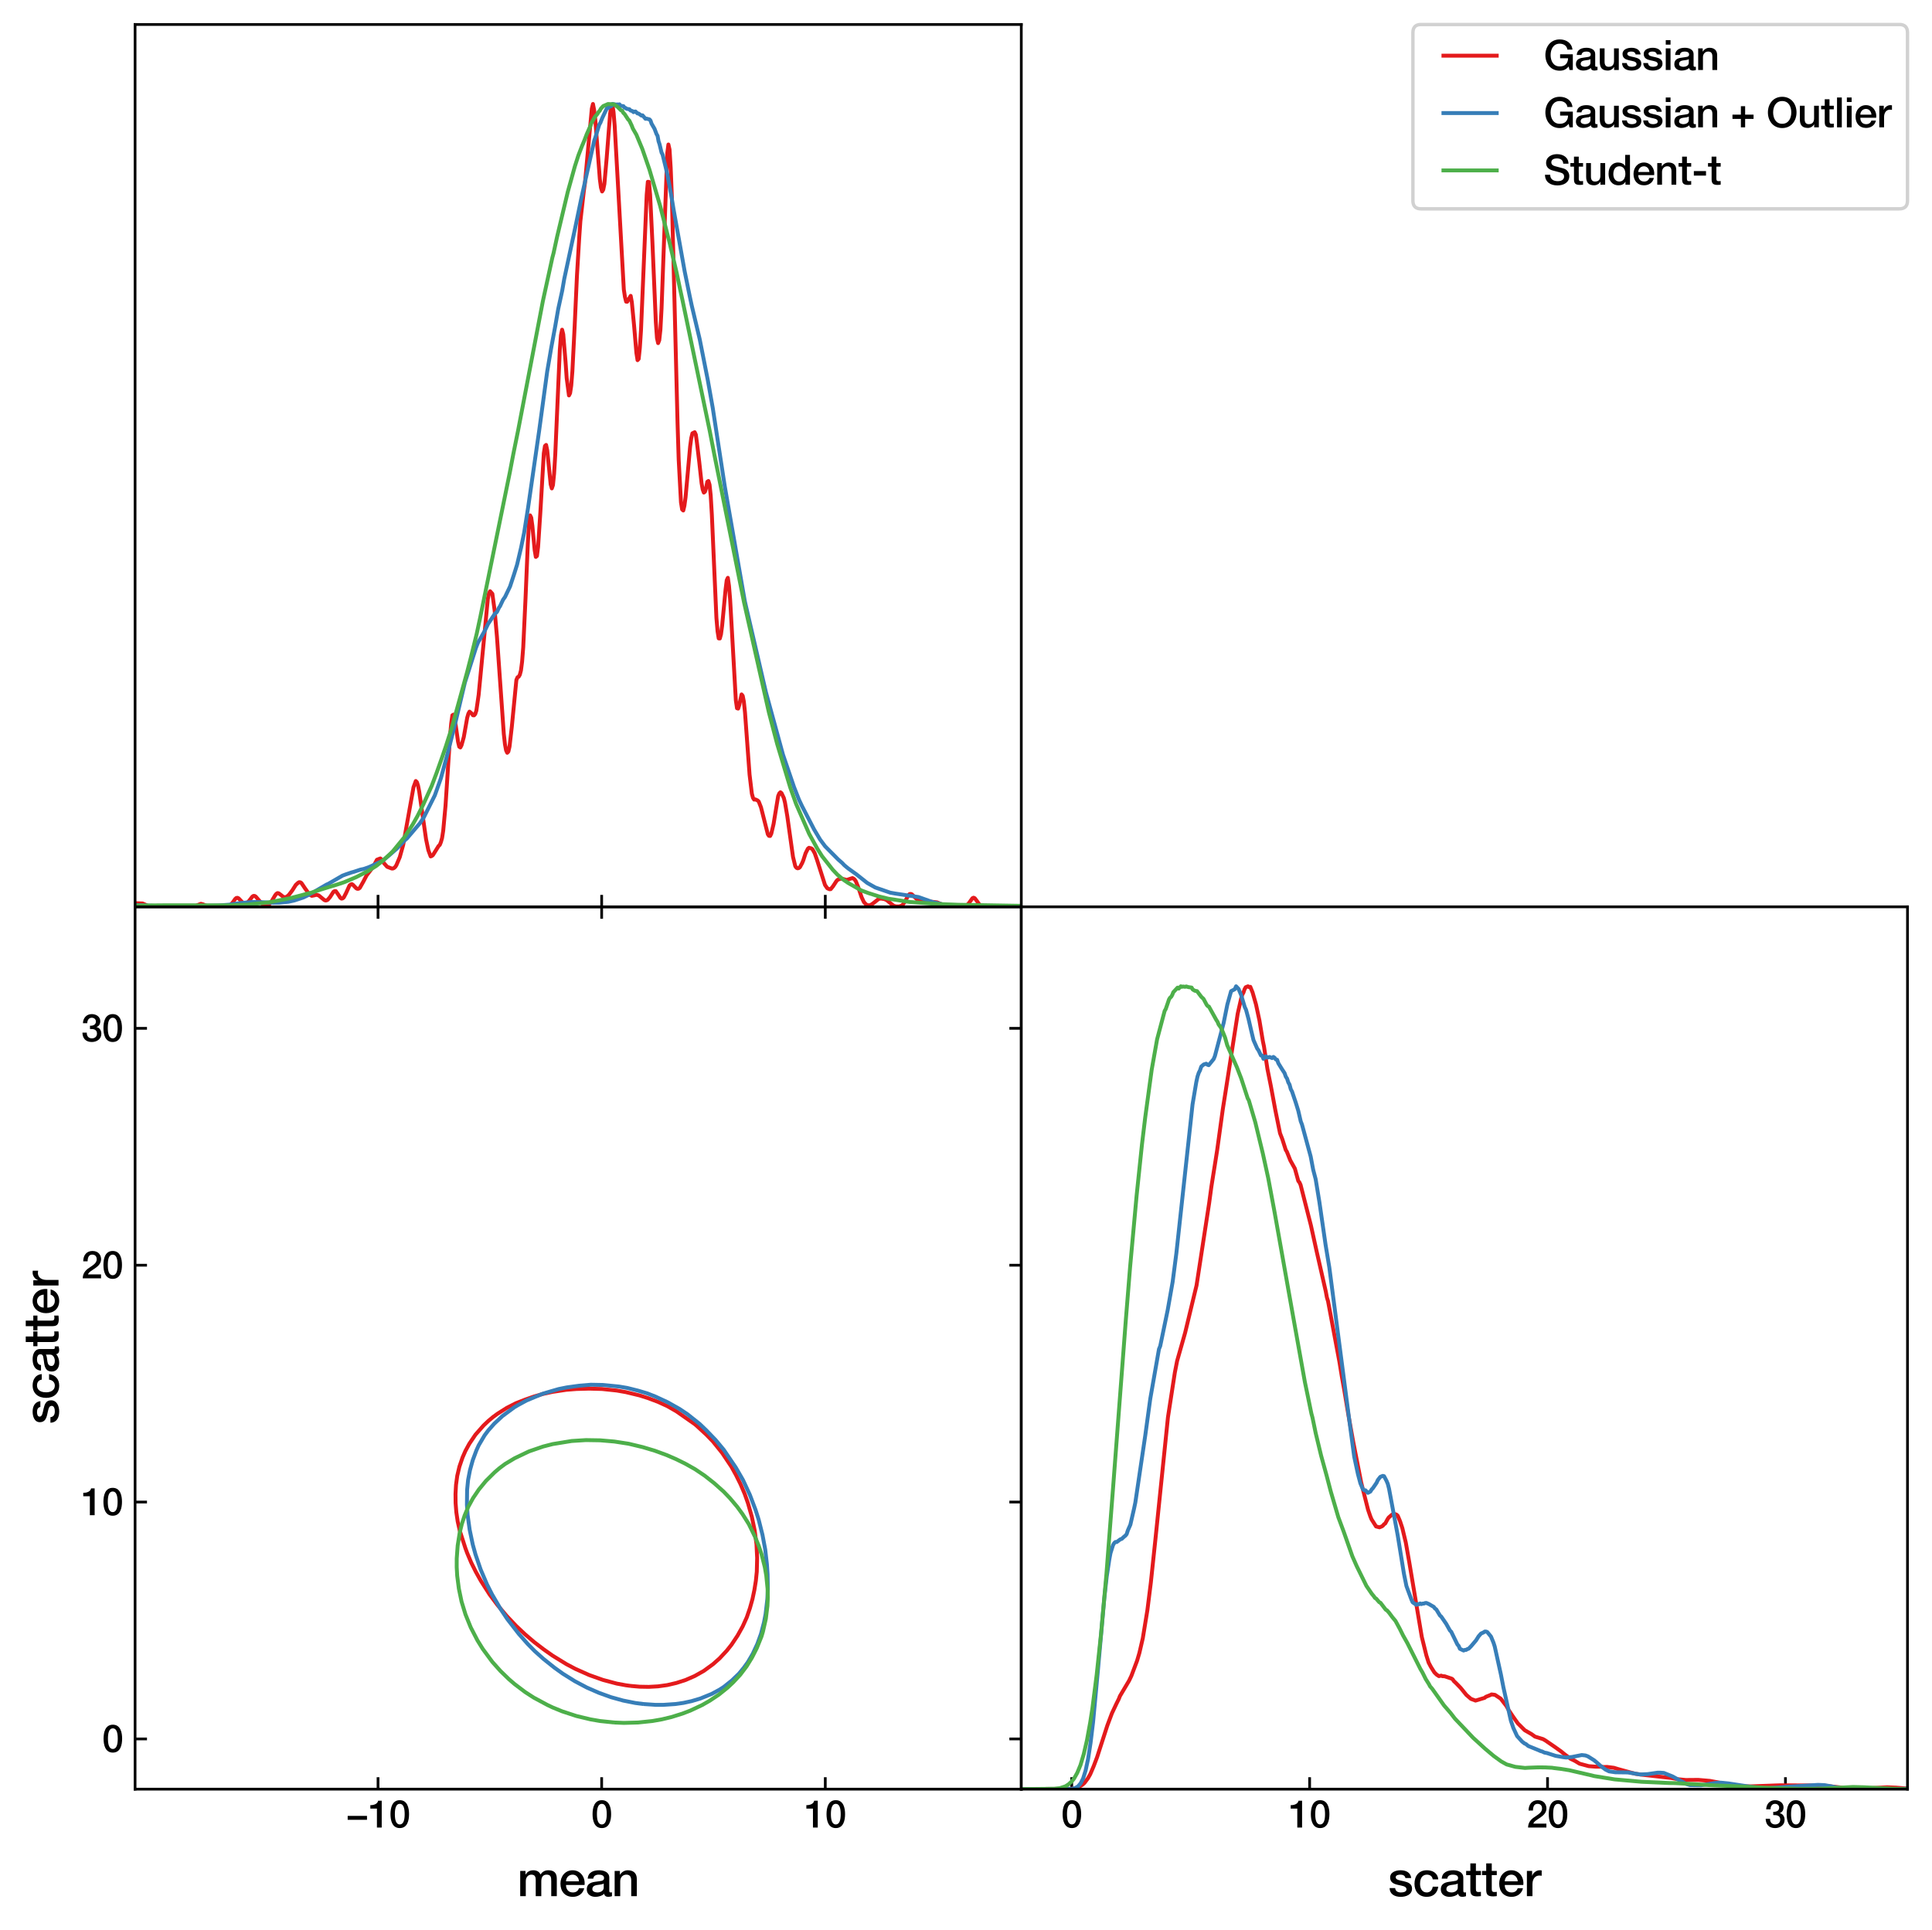 <?xml version="1.0" encoding="utf-8" standalone="no"?>
<!DOCTYPE svg PUBLIC "-//W3C//DTD SVG 1.1//EN"
  "http://www.w3.org/Graphics/SVG/1.1/DTD/svg11.dtd">
<svg height="567.178pt" version="1.1" viewBox="0 0 567.706 567.178" width="567.706pt" xmlns="http://www.w3.org/2000/svg" xmlns:xlink="http://www.w3.org/1999/xlink">
 <defs>
  <style type="text/css">*{stroke-linecap:butt;stroke-linejoin:round;}</style>
 </defs>
 <g id="figure_1">
  <g id="patch_1">
   <path d="M 0 567.178 
L 567.706 567.178 
L 567.706 0 
L 0 0 
z
" style="fill:#ffffff;"/>
  </g>
  <g id="axes_1">
   <g id="patch_2">
    <path d="M 39.69 525.85 
L 300.098 525.85 
L 300.098 266.525 
L 39.69 266.525 
z
" style="fill:#ffffff;"/>
   </g>
   <g id="matplotlib.axis_1">
    <g id="xtick_1">
     <g id="line2d_1">
      <defs>
       <path d="M 0 0 
L 0 -3.5 
" id="m3438da59ff" style="stroke:#000000;stroke-width:0.8;"/>
      </defs>
      <g>
       <use style="stroke:#000000;stroke-width:0.8;" x="111.082" xlink:href="#m3438da59ff" y="525.85"/>
      </g>
     </g>
     <g id="line2d_2">
      <defs>
       <path d="M 0 0 
L 0 3.5 
" id="mad0a188360" style="stroke:#000000;stroke-width:0.8;"/>
      </defs>
      <g>
       <use style="stroke:#000000;stroke-width:0.8;" x="111.082" xlink:href="#mad0a188360" y="266.525"/>
      </g>
     </g>
     <g id="text_1">
      <!-- $\mathdefault{−10}$ -->
      <g transform="translate(101.622 537.205)scale(0.11 -0.11)">
       <defs>
        <path d="M 3533 1293 
L 3533 1946 
L 307 1946 
L 307 1293 
L 3533 1293 
z
" id="HelveticaNeue-Medium-2212" transform="scale(0.016)"/>
        <path d="M 339 3162 
L 1440 3162 
L 1440 0 
L 2240 0 
L 2240 4480 
L 1645 4480 
C 1536 3942 954 3731 339 3738 
L 339 3162 
z
" id="HelveticaNeue-Medium-31" transform="scale(0.016)"/>
        <path d="M 1779 518 
C 1139 518 960 1306 960 2240 
C 960 3174 1139 3962 1779 3962 
C 2419 3962 2598 3174 2598 2240 
C 2598 1306 2419 518 1779 518 
z
M 1779 4570 
C 493 4570 230 3258 230 2240 
C 230 1222 493 -90 1779 -90 
C 3066 -90 3328 1222 3328 2240 
C 3328 3258 3066 4570 1779 4570 
z
" id="HelveticaNeue-Medium-30" transform="scale(0.016)"/>
       </defs>
       <use transform="translate(0 0.594)" xlink:href="#HelveticaNeue-Medium-2212"/>
       <use transform="translate(60 0.594)" xlink:href="#HelveticaNeue-Medium-31"/>
       <use transform="translate(115.6 0.594)" xlink:href="#HelveticaNeue-Medium-30"/>
      </g>
     </g>
    </g>
    <g id="xtick_2">
     <g id="line2d_3">
      <g>
       <use style="stroke:#000000;stroke-width:0.8;" x="176.795" xlink:href="#m3438da59ff" y="525.85"/>
      </g>
     </g>
     <g id="line2d_4">
      <g>
       <use style="stroke:#000000;stroke-width:0.8;" x="176.795" xlink:href="#mad0a188360" y="266.525"/>
      </g>
     </g>
     <g id="text_2">
      <!-- $\mathdefault{0}$ -->
      <g transform="translate(173.715 537.205)scale(0.11 -0.11)">
       <use transform="translate(0 0.594)" xlink:href="#HelveticaNeue-Medium-30"/>
      </g>
     </g>
    </g>
    <g id="xtick_3">
     <g id="line2d_5">
      <g>
       <use style="stroke:#000000;stroke-width:0.8;" x="242.507" xlink:href="#m3438da59ff" y="525.85"/>
      </g>
     </g>
     <g id="line2d_6">
      <g>
       <use style="stroke:#000000;stroke-width:0.8;" x="242.507" xlink:href="#mad0a188360" y="266.525"/>
      </g>
     </g>
     <g id="text_3">
      <!-- $\mathdefault{10}$ -->
      <g transform="translate(236.347 537.205)scale(0.11 -0.11)">
       <use transform="translate(0 0.594)" xlink:href="#HelveticaNeue-Medium-31"/>
       <use transform="translate(55.6 0.594)" xlink:href="#HelveticaNeue-Medium-30"/>
      </g>
     </g>
    </g>
    <g id="text_4">
     <!-- mean -->
     <g transform="translate(152.002 557.305)scale(0.14 -0.14)">
      <defs>
       <path d="M 384 0 
L 1114 0 
L 1114 1965 
C 1114 2515 1459 2822 1837 2822 
C 2278 2822 2419 2579 2419 2125 
L 2419 0 
L 3149 0 
L 3149 1939 
C 3149 2496 3360 2822 3853 2822 
C 4422 2822 4454 2458 4454 1933 
L 4454 0 
L 5184 0 
L 5184 2285 
C 5184 3091 4774 3398 4077 3398 
C 3597 3398 3283 3187 3040 2848 
C 2893 3226 2515 3398 2112 3398 
C 1587 3398 1312 3174 1094 2848 
L 1075 2848 
L 1075 3309 
L 384 3309 
L 384 0 
z
" id="HelveticaNeue-Medium-6d" transform="scale(0.016)"/>
       <path d="M 3386 1466 
C 3507 2458 2867 3398 1824 3398 
C 838 3398 224 2592 224 1651 
C 224 634 806 -90 1843 -90 
C 2566 -90 3181 314 3341 1037 
L 2650 1037 
C 2522 672 2266 486 1843 486 
C 1235 486 954 947 954 1466 
L 3386 1466 
z
M 954 1946 
C 973 2438 1318 2822 1824 2822 
C 2317 2822 2630 2406 2656 1946 
L 954 1946 
z
" id="HelveticaNeue-Medium-65" transform="scale(0.016)"/>
       <path d="M 2426 1114 
C 2426 653 1926 486 1606 486 
C 1350 486 934 582 934 909 
C 934 1293 1216 1408 1530 1459 
C 1850 1517 2202 1510 2426 1658 
L 2426 1114 
z
M 3155 2438 
C 3155 3136 2477 3398 1830 3398 
C 1101 3398 378 3149 326 2298 
L 1056 2298 
C 1088 2656 1376 2822 1786 2822 
C 2080 2822 2470 2752 2470 2374 
C 2470 1946 2003 2003 1478 1907 
C 864 1837 205 1702 205 877 
C 205 230 742 -90 1338 -90 
C 1728 -90 2195 32 2483 314 
C 2541 13 2752 -90 3046 -90 
C 3168 -90 3398 -45 3507 -6 
L 3507 499 
C 3430 486 3373 486 3328 486 
C 3194 486 3155 557 3155 736 
L 3155 2438 
z
" id="HelveticaNeue-Medium-61" transform="scale(0.016)"/>
       <path d="M 384 0 
L 1114 0 
L 1114 1952 
C 1114 2438 1427 2822 1914 2822 
C 2342 2822 2547 2598 2560 2080 
L 2560 0 
L 3290 0 
L 3290 2272 
C 3290 3014 2835 3398 2118 3398 
C 1683 3398 1306 3174 1088 2810 
L 1075 2822 
L 1075 3309 
L 384 3309 
L 384 0 
z
" id="HelveticaNeue-Medium-6e" transform="scale(0.016)"/>
      </defs>
      <use xlink:href="#HelveticaNeue-Medium-6d"/>
      <use x="87" xlink:href="#HelveticaNeue-Medium-65"/>
      <use x="142.6" xlink:href="#HelveticaNeue-Medium-61"/>
      <use x="198.2" xlink:href="#HelveticaNeue-Medium-6e"/>
     </g>
    </g>
   </g>
   <g id="matplotlib.axis_2">
    <g id="ytick_1">
     <g id="line2d_7">
      <defs>
       <path d="M 0 0 
L 3.5 0 
" id="m98748579f6" style="stroke:#000000;stroke-width:0.8;"/>
      </defs>
      <g>
       <use style="stroke:#000000;stroke-width:0.8;" x="39.69" xlink:href="#m98748579f6" y="511.092"/>
      </g>
     </g>
     <g id="line2d_8">
      <defs>
       <path d="M 0 0 
L -3.5 0 
" id="m5cb430cef9" style="stroke:#000000;stroke-width:0.8;"/>
      </defs>
      <g>
       <use style="stroke:#000000;stroke-width:0.8;" x="300.098" xlink:href="#m5cb430cef9" y="511.092"/>
      </g>
     </g>
     <g id="text_5">
      <!-- $\mathdefault{0}$ -->
      <g transform="translate(30.03 515.019)scale(0.11 -0.11)">
       <use transform="translate(0 0.594)" xlink:href="#HelveticaNeue-Medium-30"/>
      </g>
     </g>
    </g>
    <g id="ytick_2">
     <g id="line2d_9">
      <g>
       <use style="stroke:#000000;stroke-width:0.8;" x="39.69" xlink:href="#m98748579f6" y="441.474"/>
      </g>
     </g>
     <g id="line2d_10">
      <g>
       <use style="stroke:#000000;stroke-width:0.8;" x="300.098" xlink:href="#m5cb430cef9" y="441.474"/>
      </g>
     </g>
     <g id="text_6">
      <!-- $\mathdefault{10}$ -->
      <g transform="translate(23.87 445.402)scale(0.11 -0.11)">
       <use transform="translate(0 0.594)" xlink:href="#HelveticaNeue-Medium-31"/>
       <use transform="translate(55.6 0.594)" xlink:href="#HelveticaNeue-Medium-30"/>
      </g>
     </g>
    </g>
    <g id="ytick_3">
     <g id="line2d_11">
      <g>
       <use style="stroke:#000000;stroke-width:0.8;" x="39.69" xlink:href="#m98748579f6" y="371.856"/>
      </g>
     </g>
     <g id="line2d_12">
      <g>
       <use style="stroke:#000000;stroke-width:0.8;" x="300.098" xlink:href="#m5cb430cef9" y="371.856"/>
      </g>
     </g>
     <g id="text_7">
      <!-- $\mathdefault{20}$ -->
      <g transform="translate(23.87 375.784)scale(0.11 -0.11)">
       <defs>
        <path d="M 3309 653 
L 1126 653 
C 1254 1050 1798 1325 2317 1683 
C 2829 2042 3315 2483 3315 3194 
C 3315 3770 2970 4570 1875 4570 
C 877 4570 333 3834 333 2842 
L 1062 2842 
C 1082 3469 1254 3962 1830 3962 
C 2458 3962 2592 3488 2586 3168 
C 2573 2470 1818 2118 1235 1696 
C 634 1293 256 736 250 0 
L 3309 0 
L 3309 653 
z
" id="HelveticaNeue-Medium-32" transform="scale(0.016)"/>
       </defs>
       <use transform="translate(0 0.594)" xlink:href="#HelveticaNeue-Medium-32"/>
       <use transform="translate(55.6 0.594)" xlink:href="#HelveticaNeue-Medium-30"/>
      </g>
     </g>
    </g>
    <g id="ytick_4">
     <g id="line2d_13">
      <g>
       <use style="stroke:#000000;stroke-width:0.8;" x="39.69" xlink:href="#m98748579f6" y="302.238"/>
      </g>
     </g>
     <g id="line2d_14">
      <g>
       <use style="stroke:#000000;stroke-width:0.8;" x="300.098" xlink:href="#m5cb430cef9" y="302.238"/>
      </g>
     </g>
     <g id="text_8">
      <!-- $\mathdefault{30}$ -->
      <g transform="translate(23.87 306.166)scale(0.11 -0.11)">
       <defs>
        <path d="M 1459 2080 
C 2035 2106 2630 2016 2630 1318 
C 2630 806 2259 518 1773 518 
C 1203 518 909 928 928 1472 
L 198 1472 
C 218 538 736 -90 1773 -90 
C 2630 -90 3360 435 3360 1280 
C 3360 1856 3053 2298 2547 2400 
L 2547 2413 
C 2976 2566 3181 2925 3181 3373 
C 3181 4166 2464 4570 1766 4570 
C 864 4570 320 3917 282 3046 
L 1011 3046 
C 998 3507 1248 3962 1754 3962 
C 2157 3962 2451 3706 2451 3328 
C 2451 2778 1946 2605 1459 2624 
L 1459 2080 
z
" id="HelveticaNeue-Medium-33" transform="scale(0.016)"/>
       </defs>
       <use transform="translate(0 0.594)" xlink:href="#HelveticaNeue-Medium-33"/>
       <use transform="translate(55.6 0.594)" xlink:href="#HelveticaNeue-Medium-30"/>
      </g>
     </g>
    </g>
    <g id="text_9">
     <!-- scatter -->
     <g transform="translate(17.197 418.621)rotate(-90)scale(0.14 -0.14)">
      <defs>
       <path d="M 205 1062 
C 218 282 838 -90 1670 -90 
C 2355 -90 3149 198 3149 986 
C 3149 1638 2611 1830 2080 1952 
C 1542 2074 1005 2125 1005 2483 
C 1005 2771 1395 2822 1606 2822 
C 1926 2822 2214 2726 2278 2381 
L 3040 2381 
C 2950 3117 2336 3398 1658 3398 
C 1056 3398 275 3174 275 2451 
C 275 1779 800 1587 1338 1472 
C 1869 1350 2400 1306 2419 922 
C 2438 544 1958 486 1683 486 
C 1293 486 973 640 934 1062 
L 205 1062 
z
" id="HelveticaNeue-Medium-73" transform="scale(0.016)"/>
       <path d="M 3347 2202 
C 3277 3014 2624 3398 1856 3398 
C 768 3398 224 2618 224 1619 
C 224 646 794 -90 1830 -90 
C 2682 -90 3213 384 3347 1242 
L 2618 1242 
C 2547 768 2253 486 1830 486 
C 1197 486 954 1069 954 1619 
C 954 2624 1485 2822 1862 2822 
C 2266 2822 2560 2605 2618 2202 
L 3347 2202 
z
" id="HelveticaNeue-Medium-63" transform="scale(0.016)"/>
       <path d="M 51 2765 
L 602 2765 
L 602 813 
C 614 262 755 -32 1517 -32 
C 1677 -32 1830 -6 1990 6 
L 1990 570 
C 1888 544 1786 544 1683 544 
C 1357 544 1331 698 1331 998 
L 1331 2765 
L 1990 2765 
L 1990 3309 
L 1331 3309 
L 1331 4301 
L 602 4301 
L 602 3309 
L 51 3309 
L 51 2765 
z
" id="HelveticaNeue-Medium-74" transform="scale(0.016)"/>
       <path d="M 384 0 
L 1114 0 
L 1114 1574 
C 1114 2304 1510 2707 2010 2707 
C 2112 2707 2221 2688 2323 2675 
L 2323 3379 
C 2259 3386 2214 3398 2048 3398 
C 1600 3398 1165 3021 1082 2669 
L 1069 2669 
L 1069 3309 
L 384 3309 
L 384 0 
z
" id="HelveticaNeue-Medium-72" transform="scale(0.016)"/>
      </defs>
      <use xlink:href="#HelveticaNeue-Medium-73"/>
      <use x="51.9" xlink:href="#HelveticaNeue-Medium-63"/>
      <use x="107.5" xlink:href="#HelveticaNeue-Medium-61"/>
      <use x="163.1" xlink:href="#HelveticaNeue-Medium-74"/>
      <use x="196.4" xlink:href="#HelveticaNeue-Medium-74"/>
      <use x="229.7" xlink:href="#HelveticaNeue-Medium-65"/>
      <use x="285.3" xlink:href="#HelveticaNeue-Medium-72"/>
     </g>
    </g>
   </g>
   <g id="LineCollection_1">
    <path clip-path="url(#pae836a5259)" d="M 185.268 495.505 
L 187.963 495.744 
L 190.658 495.792 
L 193.353 495.64 
L 196.048 495.271 
L 198.743 494.643 
L 201.438 493.778 
L 204.133 492.604 
L 206.828 491.084 
L 209.523 489.117 
L 211.427 487.433 
L 213.565 485.144 
L 214.946 483.407 
L 216.73 480.722 
L 218.226 478.038 
L 219.437 475.353 
L 220.357 472.669 
L 221.109 469.984 
L 221.675 467.3 
L 222.106 464.615 
L 222.379 461.931 
L 222.481 457.904 
L 222.286 453.877 
L 221.76 449.851 
L 220.927 445.824 
L 219.784 441.797 
L 218.837 439.113 
L 217.608 436.223 
L 216.26 433.507 
L 214.904 431.06 
L 212.205 427.033 
L 209.523 423.704 
L 207.557 421.664 
L 204.638 418.979 
L 204.133 418.559 
L 198.743 414.794 
L 196.048 413.255 
L 193.353 412.026 
L 190.433 410.926 
L 187.963 410.143 
L 183.92 409.17 
L 181.225 408.697 
L 176.889 408.242 
L 173.14 408.139 
L 169.431 408.242 
L 166.403 408.477 
L 162.36 409.087 
L 159.665 409.668 
L 156.97 410.434 
L 154.275 411.378 
L 151.58 412.435 
L 148.885 413.816 
L 146.19 415.522 
L 144.843 416.508 
L 143.493 417.637 
L 142.08 418.979 
L 139.713 421.664 
L 137.899 424.348 
L 136.758 426.448 
L 135.916 428.375 
L 134.996 431.06 
L 134.361 433.744 
L 133.997 436.428 
L 133.848 439.113 
L 133.878 441.797 
L 134.091 444.482 
L 134.489 447.166 
L 135.089 449.851 
L 136.758 455.045 
L 137.322 456.562 
L 138.46 459.246 
L 139.791 461.931 
L 141.29 464.615 
L 143.87 468.642 
L 146.19 471.747 
L 148.885 474.942 
L 151.58 477.8 
L 154.275 480.334 
L 156.97 482.637 
L 159.726 484.749 
L 162.36 486.605 
L 166.403 489.094 
L 169.098 490.519 
L 173.14 492.319 
L 177.183 493.753 
L 181.225 494.828 
L 183.92 495.325 
L 185.268 495.505 
L 185.268 495.505 
" style="fill:none;stroke:#e41a1c;stroke-width:1.143;"/>
   </g>
   <g id="LineCollection_2">
    <path clip-path="url(#pae836a5259)" d="M 189.015 500.832 
L 192.564 501.077 
L 194.929 501.077 
L 198.478 500.835 
L 200.843 500.499 
L 203.209 499.984 
L 205.75 499.231 
L 209.123 497.865 
L 211.489 496.581 
L 212.672 495.813 
L 215.037 493.933 
L 217.113 491.933 
L 218.586 490.143 
L 219.769 488.5 
L 221.18 486.094 
L 222.54 483.174 
L 223.598 480.255 
L 224.5 476.822 
L 224.962 474.416 
L 225.476 470.036 
L 225.627 467.117 
L 225.548 462.737 
L 225.359 459.818 
L 224.861 455.439 
L 224.038 451.059 
L 222.937 446.68 
L 222.012 443.761 
L 220.358 439.381 
L 218.327 435.002 
L 216.22 431.339 
L 212.672 426.105 
L 210.306 423.261 
L 207.555 420.405 
L 205.575 418.504 
L 202.026 415.679 
L 199.661 414.096 
L 196.112 412.103 
L 192.564 410.463 
L 190.198 409.533 
L 187.491 408.727 
L 184.284 407.927 
L 181.918 407.527 
L 177.187 407.058 
L 173.638 406.988 
L 170.09 407.29 
L 166.541 407.778 
L 164.176 408.254 
L 161.81 408.937 
L 159.444 409.646 
L 154.713 411.619 
L 152.347 412.905 
L 151.165 413.588 
L 147.616 416.209 
L 145.25 418.42 
L 143.487 420.405 
L 142.396 421.864 
L 140.669 424.784 
L 140.004 426.244 
L 138.918 429.163 
L 138.104 432.083 
L 137.542 435.002 
L 137.255 437.922 
L 137.204 442.301 
L 137.403 445.22 
L 138.006 449.6 
L 138.921 453.979 
L 139.733 456.898 
L 141.23 461.278 
L 143.095 465.657 
L 144.571 468.577 
L 147.127 472.956 
L 149.078 475.875 
L 152.476 480.255 
L 155.058 483.174 
L 157.079 485.234 
L 159.665 487.553 
L 162.993 490.21 
L 165.401 491.933 
L 168.907 494.122 
L 172.456 496.004 
L 176.004 497.548 
L 179.552 498.83 
L 183.101 499.815 
L 186.649 500.525 
L 189.015 500.832 
L 189.015 500.832 
" style="fill:none;stroke:#377eb8;stroke-width:1.143;"/>
   </g>
   <g id="LineCollection_3">
    <path clip-path="url(#pae836a5259)" d="M 180.531 506.267 
L 183.321 506.383 
L 187.505 506.268 
L 191.689 505.831 
L 194.479 505.34 
L 197.269 504.673 
L 200.509 503.659 
L 202.848 502.767 
L 206.345 501.126 
L 208.553 499.859 
L 211.217 498.083 
L 213.733 496.06 
L 215.401 494.502 
L 217.489 492.26 
L 219.405 489.727 
L 220.98 487.156 
L 222.375 484.412 
L 223.77 480.946 
L 224.176 479.595 
L 225.038 475.796 
L 225.506 471.996 
L 225.617 469.463 
L 225.546 466.931 
L 225.165 463.095 
L 224.735 460.598 
L 223.77 456.799 
L 222.923 454.266 
L 221.881 451.733 
L 220.025 447.933 
L 218.191 445.019 
L 216.625 442.867 
L 214.487 440.334 
L 212.612 438.378 
L 209.822 435.893 
L 207.032 433.696 
L 204.243 431.818 
L 201.373 430.202 
L 198.663 428.866 
L 195.874 427.659 
L 192.451 426.403 
L 188.9 425.337 
L 184.715 424.334 
L 180.531 423.687 
L 176.347 423.33 
L 172.162 423.262 
L 167.978 423.526 
L 162.398 424.435 
L 159.609 425.151 
L 155.424 426.588 
L 151.24 428.589 
L 148.45 430.26 
L 146.822 431.469 
L 145.336 432.735 
L 142.78 435.268 
L 140.701 437.801 
L 138.99 440.334 
L 137.601 442.867 
L 136.535 445.4 
L 135.705 447.933 
L 135.083 450.466 
L 134.488 454.266 
L 134.206 458.065 
L 134.201 460.598 
L 134.342 463.131 
L 134.834 466.931 
L 135.626 470.73 
L 136.789 474.529 
L 138.33 478.329 
L 140.296 482.128 
L 141.867 484.661 
L 144.678 488.461 
L 147.056 491.123 
L 149.531 493.527 
L 151.24 494.996 
L 154.324 497.326 
L 156.819 498.943 
L 160.878 501.126 
L 162.398 501.845 
L 165.188 502.985 
L 169.373 504.356 
L 173.557 505.356 
L 176.347 505.835 
L 180.531 506.267 
L 180.531 506.267 
" style="fill:none;stroke:#4daf4a;stroke-width:1.143;"/>
   </g>
   <g id="patch_3">
    <path d="M 39.69 525.85 
L 39.69 266.525 
" style="fill:none;stroke:#000000;stroke-linecap:square;stroke-linejoin:miter;stroke-width:0.8;"/>
   </g>
   <g id="patch_4">
    <path d="M 300.098 525.85 
L 300.098 266.525 
" style="fill:none;stroke:#000000;stroke-linecap:square;stroke-linejoin:miter;stroke-width:0.8;"/>
   </g>
   <g id="patch_5">
    <path d="M 39.69 525.85 
L 300.098 525.85 
" style="fill:none;stroke:#000000;stroke-linecap:square;stroke-linejoin:miter;stroke-width:0.8;"/>
   </g>
   <g id="patch_6">
    <path d="M 39.69 266.525 
L 300.098 266.525 
" style="fill:none;stroke:#000000;stroke-linecap:square;stroke-linejoin:miter;stroke-width:0.8;"/>
   </g>
  </g>
  <g id="axes_2">
   <g id="patch_7">
    <path d="M 39.69 266.525 
L 300.098 266.525 
L 300.098 7.2 
L 39.69 7.2 
z
" style="fill:#ffffff;"/>
   </g>
   <g id="matplotlib.axis_3">
    <g id="xtick_4">
     <g id="line2d_15">
      <g>
       <use style="stroke:#000000;stroke-width:0.8;" x="111.082" xlink:href="#m3438da59ff" y="266.525"/>
      </g>
     </g>
    </g>
    <g id="xtick_5">
     <g id="line2d_16">
      <g>
       <use style="stroke:#000000;stroke-width:0.8;" x="176.795" xlink:href="#m3438da59ff" y="266.525"/>
      </g>
     </g>
    </g>
    <g id="xtick_6">
     <g id="line2d_17">
      <g>
       <use style="stroke:#000000;stroke-width:0.8;" x="242.507" xlink:href="#m3438da59ff" y="266.525"/>
      </g>
     </g>
    </g>
   </g>
   <g id="matplotlib.axis_4">
    <g id="ytick_5"/>
    <g id="ytick_6"/>
    <g id="ytick_7"/>
    <g id="ytick_8"/>
    <g id="ytick_9"/>
   </g>
   <g id="line2d_18">
    <path clip-path="url(#p8a55bd5adc)" d="M 39.548 265.454 
L 41.899 265.538 
L 42.571 265.827 
L 43.579 266.324 
L 44.586 266.502 
L 47.609 266.525 
L 56.678 266.466 
L 57.35 266.302 
L 59.03 265.632 
L 59.701 265.81 
L 61.045 266.404 
L 62.053 266.515 
L 66.419 266.502 
L 67.091 266.391 
L 67.763 266.005 
L 68.434 265.184 
L 69.106 264.219 
L 69.442 263.927 
L 69.778 263.88 
L 70.114 264.034 
L 71.457 265.442 
L 71.793 265.596 
L 72.129 265.615 
L 72.465 265.503 
L 73.137 264.841 
L 74.144 263.539 
L 74.48 263.315 
L 74.816 263.318 
L 75.152 263.525 
L 75.824 264.303 
L 76.832 265.471 
L 77.503 265.931 
L 78.175 266.069 
L 78.511 266.058 
L 79.183 265.694 
L 79.855 264.82 
L 80.862 263.124 
L 81.198 262.706 
L 81.534 262.495 
L 81.87 262.545 
L 82.542 263.028 
L 83.213 263.578 
L 83.549 263.702 
L 84.221 263.604 
L 84.893 263.008 
L 85.901 261.685 
L 86.908 260.098 
L 87.58 259.476 
L 87.916 259.284 
L 88.252 259.323 
L 88.588 259.55 
L 89.595 261.051 
L 90.939 262.928 
L 91.611 263.298 
L 92.282 263.169 
L 92.954 262.988 
L 93.626 263.159 
L 95.305 264.539 
L 95.641 264.666 
L 95.977 264.625 
L 96.313 264.442 
L 96.985 263.657 
L 97.993 262.09 
L 98.328 261.921 
L 98.664 261.905 
L 99.336 262.845 
L 100.008 263.874 
L 100.344 264.116 
L 100.68 264.053 
L 101.015 263.769 
L 101.687 262.49 
L 102.695 260.26 
L 103.031 259.974 
L 103.367 259.847 
L 103.703 260.052 
L 104.71 261.101 
L 105.046 261.248 
L 105.382 261.205 
L 105.718 260.974 
L 106.726 259.196 
L 107.733 257.273 
L 108.741 255.978 
L 109.749 254.575 
L 110.756 252.694 
L 111.428 252.428 
L 111.764 252.306 
L 112.1 252.597 
L 112.772 253.643 
L 113.779 254.764 
L 115.123 255.271 
L 115.459 255.264 
L 115.795 255.113 
L 116.13 254.811 
L 116.466 254.3 
L 117.474 251.912 
L 118.482 248.294 
L 121.505 231.377 
L 122.176 229.551 
L 122.512 229.889 
L 122.848 230.939 
L 123.184 232.633 
L 125.199 246.686 
L 125.871 249.898 
L 126.543 251.709 
L 126.879 251.587 
L 127.215 251.313 
L 128.894 248.619 
L 129.23 248.331 
L 129.566 247.499 
L 129.902 246.296 
L 130.238 244.131 
L 130.909 236.87 
L 132.253 216.288 
L 132.589 212.58 
L 132.925 210.224 
L 133.261 210.038 
L 133.932 213.328 
L 134.604 218.059 
L 134.94 219.461 
L 135.276 219.686 
L 135.612 219.042 
L 136.284 216.631 
L 137.291 210.922 
L 137.627 209.766 
L 137.963 209.158 
L 138.635 209.731 
L 138.971 210.228 
L 139.307 210.248 
L 139.643 209.868 
L 139.978 208.849 
L 140.65 204.213 
L 143.337 176.113 
L 143.673 174.368 
L 144.009 173.768 
L 144.681 174.522 
L 145.353 179.479 
L 146.024 187.105 
L 148.04 215.705 
L 148.376 218.723 
L 148.712 220.54 
L 149.047 221.249 
L 149.383 220.903 
L 149.719 219.458 
L 150.391 213.635 
L 151.735 199.847 
L 152.07 199.067 
L 152.406 198.899 
L 152.742 198.329 
L 153.078 197.065 
L 153.414 194.477 
L 153.75 190.227 
L 154.422 175.881 
L 155.093 159.841 
L 155.429 154.165 
L 155.765 151.472 
L 156.101 152.153 
L 156.437 154.582 
L 157.109 161.689 
L 157.445 163.687 
L 157.78 163.405 
L 158.116 160.748 
L 158.788 150.439 
L 159.796 133.23 
L 160.132 131.089 
L 160.468 130.769 
L 160.803 132.359 
L 161.811 142.364 
L 162.147 143.552 
L 162.483 142.58 
L 162.819 139.222 
L 163.155 133.719 
L 164.498 102.832 
L 164.834 98.522 
L 165.17 96.903 
L 165.506 98.256 
L 166.178 106.26 
L 166.514 111.12 
L 167.185 116.221 
L 167.521 115.558 
L 167.857 113.324 
L 168.193 109.092 
L 168.865 95.754 
L 169.537 80.983 
L 170.208 69.769 
L 170.544 64.986 
L 171.552 56.194 
L 171.888 53.793 
L 172.56 46.48 
L 173.903 31.935 
L 174.239 30.56 
L 174.575 32.293 
L 174.911 35.041 
L 176.254 52.611 
L 176.59 55.136 
L 176.926 56.276 
L 177.262 55.739 
L 177.598 54.061 
L 178.27 46.398 
L 179.277 33.484 
L 179.613 31.153 
L 179.949 30.793 
L 180.285 32.95 
L 180.621 36.992 
L 183.308 85.102 
L 183.644 87.299 
L 183.98 88.66 
L 184.316 88.676 
L 185.323 86.957 
L 185.659 88.803 
L 186.331 95.788 
L 187.003 103.741 
L 187.339 105.859 
L 187.674 105.479 
L 188.01 102.283 
L 188.346 97.206 
L 190.026 57.286 
L 190.362 53.432 
L 190.697 53.468 
L 191.033 57.221 
L 191.705 71.133 
L 192.713 94.653 
L 193.049 99.369 
L 193.385 100.846 
L 193.72 99.997 
L 194.056 96.952 
L 194.392 90.709 
L 196.072 45.003 
L 196.408 42.471 
L 196.743 43.962 
L 197.079 49.339 
L 197.415 57.689 
L 198.087 84.18 
L 199.095 124.408 
L 199.431 135.116 
L 200.102 147.659 
L 200.438 149.738 
L 200.774 150.044 
L 201.11 148.654 
L 201.446 146.183 
L 202.789 131.239 
L 203.125 128.737 
L 203.461 127.358 
L 204.133 127.031 
L 204.469 127.751 
L 204.805 130.219 
L 205.477 135.823 
L 206.148 141.97 
L 206.484 143.869 
L 206.82 144.776 
L 207.156 144.508 
L 207.492 143.394 
L 207.828 141.595 
L 208.164 141.37 
L 208.499 142.476 
L 208.835 145.632 
L 209.171 151.257 
L 210.515 181.611 
L 210.851 185.558 
L 211.187 187.632 
L 211.522 187.656 
L 211.858 186.428 
L 212.194 183.91 
L 213.202 173.272 
L 213.538 170.556 
L 213.874 169.829 
L 214.21 172.187 
L 214.545 176.185 
L 216.225 205.868 
L 216.561 208.157 
L 216.897 208.266 
L 217.233 207.212 
L 217.904 204.098 
L 218.24 204.508 
L 218.576 206.195 
L 218.912 209.386 
L 220.256 227.674 
L 220.927 233.261 
L 221.263 234.498 
L 221.599 235.015 
L 221.935 234.95 
L 222.607 235.257 
L 222.943 235.573 
L 223.614 237.287 
L 225.63 245.221 
L 225.966 245.674 
L 226.302 245.706 
L 226.637 245.043 
L 227.309 242.191 
L 228.653 233.982 
L 228.989 233.188 
L 229.325 232.86 
L 229.66 233.122 
L 230.332 234.549 
L 230.668 235.915 
L 231.34 239.879 
L 233.019 251.849 
L 233.691 254.586 
L 234.027 255.051 
L 234.363 255.207 
L 234.699 255.142 
L 235.035 254.902 
L 235.706 253.671 
L 236.042 252.86 
L 236.714 250.786 
L 237.386 249.446 
L 237.722 249.175 
L 238.393 249.348 
L 238.729 249.59 
L 239.401 250.776 
L 240.073 252.72 
L 242.424 260.104 
L 243.096 261.081 
L 243.768 261.369 
L 244.104 261.325 
L 244.775 260.497 
L 245.783 258.952 
L 246.119 258.588 
L 246.791 258.325 
L 247.462 258.262 
L 248.806 258.635 
L 249.478 258.401 
L 250.485 258.08 
L 250.821 258.236 
L 251.157 258.537 
L 251.493 259.034 
L 252.165 260.678 
L 253.173 263.687 
L 253.844 265.116 
L 254.516 265.859 
L 255.188 266.114 
L 255.86 265.985 
L 256.531 265.531 
L 258.211 264.192 
L 258.883 264.104 
L 259.89 264.263 
L 260.562 264.568 
L 261.234 265.13 
L 262.577 266.206 
L 263.249 266.4 
L 264.257 266.41 
L 264.929 266.175 
L 265.264 265.925 
L 265.936 264.956 
L 266.944 263.081 
L 267.28 262.773 
L 267.616 262.737 
L 267.952 262.856 
L 269.631 264.501 
L 270.639 264.775 
L 272.654 264.926 
L 275.341 265.209 
L 276.349 265.632 
L 277.692 266.348 
L 278.7 266.505 
L 282.059 266.525 
L 283.402 266.438 
L 284.074 266.135 
L 284.746 265.388 
L 285.754 263.987 
L 286.09 263.847 
L 286.425 263.987 
L 287.097 264.871 
L 287.769 265.823 
L 288.441 266.331 
L 289.112 266.49 
L 291.128 266.525 
L 300.197 266.525 
L 300.197 266.525 
" style="fill:none;stroke:#e41a1c;stroke-width:1.143;"/>
   </g>
   <g id="line2d_19">
    <path clip-path="url(#p8a55bd5adc)" d="M 39.608 265.985 
L 43.441 266.179 
L 47.863 266.371 
L 52.875 266.329 
L 59.952 266.232 
L 64.079 266.152 
L 67.323 265.898 
L 70.566 265.429 
L 71.45 265.354 
L 74.104 265.099 
L 76.757 265.156 
L 80.296 265.321 
L 82.065 265.308 
L 84.718 265.042 
L 86.487 264.66 
L 89.141 263.782 
L 90.615 263.057 
L 91.205 262.676 
L 92.089 262.24 
L 95.922 260.009 
L 96.512 259.747 
L 100.639 257.361 
L 101.524 257.03 
L 103.293 256.421 
L 103.883 256.263 
L 104.767 255.973 
L 105.947 255.584 
L 106.831 255.406 
L 107.421 255.212 
L 108.6 254.78 
L 112.433 252.992 
L 114.202 251.524 
L 116.561 249.452 
L 119.214 246.715 
L 119.509 246.499 
L 122.752 242.708 
L 123.342 242.023 
L 124.522 240.265 
L 127.765 233.772 
L 128.944 230.464 
L 129.534 228.801 
L 131.303 222.295 
L 132.777 216.52 
L 133.956 211.797 
L 136.61 200.583 
L 139.853 190.402 
L 140.443 188.863 
L 141.033 187.894 
L 142.507 185.28 
L 143.391 183.418 
L 145.16 180.775 
L 145.455 180.315 
L 145.75 180.143 
L 146.045 179.831 
L 146.634 178.581 
L 146.929 178.166 
L 147.814 176.281 
L 148.404 175.442 
L 149.878 172.365 
L 151.057 168.788 
L 151.942 165.951 
L 153.121 160.931 
L 154.005 156.612 
L 155.185 149.128 
L 158.428 126.597 
L 160.787 109.226 
L 161.966 102.271 
L 163.146 95.904 
L 164.03 90.817 
L 165.209 85.395 
L 165.799 81.984 
L 169.042 66.843 
L 170.811 58.32 
L 172.286 51.711 
L 174.644 41.19 
L 174.939 40.405 
L 175.824 37.488 
L 176.118 36.573 
L 176.413 36.1 
L 177.003 34.621 
L 178.477 31.507 
L 178.772 31.722 
L 179.067 31.354 
L 179.657 31.174 
L 179.951 30.56 
L 181.131 30.745 
L 181.426 30.687 
L 181.72 30.768 
L 182.015 30.658 
L 182.31 31.082 
L 183.195 31.203 
L 183.489 31.628 
L 183.784 31.702 
L 184.079 31.962 
L 184.964 32.117 
L 185.259 32.472 
L 185.848 32.648 
L 186.143 32.964 
L 186.438 32.797 
L 186.733 32.771 
L 187.322 33.339 
L 187.617 33.358 
L 188.207 33.772 
L 188.502 33.984 
L 188.797 33.893 
L 189.681 34.923 
L 189.976 34.864 
L 190.86 35.1 
L 191.155 35.449 
L 191.45 36.329 
L 192.335 37.862 
L 192.924 39.426 
L 193.219 39.913 
L 193.514 41.533 
L 193.809 42.397 
L 194.399 44.864 
L 194.693 45.422 
L 195.578 49.023 
L 196.168 51.629 
L 197.347 58.032 
L 197.937 61.611 
L 200.295 74.787 
L 201.18 79.74 
L 202.654 86.963 
L 203.244 89.73 
L 205.602 99.686 
L 207.961 111.611 
L 209.435 119.884 
L 212.973 142.958 
L 218.87 176.759 
L 225.062 203.481 
L 230.074 221.805 
L 233.317 231.317 
L 234.792 235.068 
L 235.676 236.932 
L 239.214 243.783 
L 240.983 246.757 
L 242.457 248.736 
L 246.29 252.599 
L 247.47 253.638 
L 248.059 254.262 
L 248.649 254.767 
L 249.239 255.249 
L 251.597 256.938 
L 254.841 259.514 
L 257.199 260.846 
L 261.622 262.375 
L 263.096 262.633 
L 269.878 263.646 
L 274.3 265.216 
L 274.89 265.313 
L 277.248 265.875 
L 279.607 266.158 
L 283.145 266.267 
L 293.17 266.377 
L 299.067 266.515 
L 300.246 266.521 
L 300.246 266.521 
" style="fill:none;stroke:#377eb8;stroke-width:1.143;"/>
   </g>
   <g id="line2d_20">
    <path clip-path="url(#p8a55bd5adc)" d="M 39.582 266.154 
L 48.274 266.079 
L 67.396 266.088 
L 72.611 265.882 
L 78.869 265.237 
L 85.128 264.022 
L 88.605 263.117 
L 90.343 262.631 
L 91.386 262.401 
L 94.167 261.479 
L 99.383 259.875 
L 101.121 259.297 
L 104.598 257.831 
L 108.075 256.057 
L 110.508 254.537 
L 112.247 253.172 
L 114.68 250.94 
L 115.376 250.267 
L 116.767 248.572 
L 118.853 246.026 
L 121.286 242.317 
L 122.677 239.852 
L 124.415 236.378 
L 126.849 230.99 
L 128.24 227.294 
L 129.978 222.383 
L 131.021 219.33 
L 132.76 213.88 
L 137.28 197.462 
L 138.323 193.406 
L 140.061 186.346 
L 141.104 181.492 
L 149.796 138.911 
L 150.839 133.437 
L 152.23 126.563 
L 159.531 88.448 
L 162.313 75.693 
L 162.66 74.394 
L 163.703 69.579 
L 166.832 56.417 
L 168.918 48.898 
L 169.962 45.653 
L 171.005 42.949 
L 171.7 41.311 
L 172.395 39.477 
L 173.438 37.122 
L 173.786 36.179 
L 174.829 34.317 
L 175.524 33.508 
L 175.872 32.918 
L 176.22 32.564 
L 176.567 31.926 
L 177.263 31.176 
L 178.306 30.729 
L 178.654 30.567 
L 180.392 30.664 
L 181.435 31.384 
L 182.478 32.424 
L 182.826 32.544 
L 183.173 33.198 
L 183.521 33.501 
L 184.564 35.096 
L 184.912 35.421 
L 185.607 36.871 
L 185.955 37.781 
L 186.998 39.591 
L 188.736 43.769 
L 190.822 49.808 
L 193.951 60.409 
L 196.733 71.267 
L 198.819 80.117 
L 199.862 85.113 
L 200.557 88.299 
L 208.554 126.662 
L 209.945 133.813 
L 218.637 177.069 
L 225.938 209.394 
L 228.372 218.679 
L 232.196 231.415 
L 233.935 236.309 
L 237.759 245.058 
L 240.193 249.483 
L 241.584 251.68 
L 244.713 255.646 
L 246.103 257.108 
L 247.842 258.568 
L 249.232 259.517 
L 253.057 261.698 
L 255.143 262.476 
L 258.272 263.472 
L 261.054 264.149 
L 267.312 265.1 
L 275.308 265.691 
L 281.567 265.925 
L 300.341 266.245 
L 300.341 266.245 
" style="fill:none;stroke:#4daf4a;stroke-width:1.143;"/>
   </g>
   <g id="patch_8">
    <path d="M 39.69 266.525 
L 39.69 7.2 
" style="fill:none;stroke:#000000;stroke-linecap:square;stroke-linejoin:miter;stroke-width:0.8;"/>
   </g>
   <g id="patch_9">
    <path d="M 300.098 266.525 
L 300.098 7.2 
" style="fill:none;stroke:#000000;stroke-linecap:square;stroke-linejoin:miter;stroke-width:0.8;"/>
   </g>
   <g id="patch_10">
    <path d="M 39.69 266.525 
L 300.098 266.525 
" style="fill:none;stroke:#000000;stroke-linecap:square;stroke-linejoin:miter;stroke-width:0.8;"/>
   </g>
   <g id="patch_11">
    <path d="M 39.69 7.2 
L 300.098 7.2 
" style="fill:none;stroke:#000000;stroke-linecap:square;stroke-linejoin:miter;stroke-width:0.8;"/>
   </g>
  </g>
  <g id="axes_3">
   <g id="patch_12">
    <path d="M 300.098 525.85 
L 560.506 525.85 
L 560.506 266.525 
L 300.098 266.525 
z
" style="fill:#ffffff;"/>
   </g>
   <g id="matplotlib.axis_5">
    <g id="xtick_7">
     <g id="line2d_21">
      <g>
       <use style="stroke:#000000;stroke-width:0.8;" x="314.917" xlink:href="#m3438da59ff" y="525.85"/>
      </g>
     </g>
     <g id="text_10">
      <!-- $\mathdefault{0}$ -->
      <g transform="translate(311.837 537.205)scale(0.11 -0.11)">
       <use transform="translate(0 0.594)" xlink:href="#HelveticaNeue-Medium-30"/>
      </g>
     </g>
    </g>
    <g id="xtick_8">
     <g id="line2d_22">
      <g>
       <use style="stroke:#000000;stroke-width:0.8;" x="384.826" xlink:href="#m3438da59ff" y="525.85"/>
      </g>
     </g>
     <g id="text_11">
      <!-- $\mathdefault{10}$ -->
      <g transform="translate(378.666 537.205)scale(0.11 -0.11)">
       <use transform="translate(0 0.594)" xlink:href="#HelveticaNeue-Medium-31"/>
       <use transform="translate(55.6 0.594)" xlink:href="#HelveticaNeue-Medium-30"/>
      </g>
     </g>
    </g>
    <g id="xtick_9">
     <g id="line2d_23">
      <g>
       <use style="stroke:#000000;stroke-width:0.8;" x="454.734" xlink:href="#m3438da59ff" y="525.85"/>
      </g>
     </g>
     <g id="text_12">
      <!-- $\mathdefault{20}$ -->
      <g transform="translate(448.574 537.205)scale(0.11 -0.11)">
       <use transform="translate(0 0.594)" xlink:href="#HelveticaNeue-Medium-32"/>
       <use transform="translate(55.6 0.594)" xlink:href="#HelveticaNeue-Medium-30"/>
      </g>
     </g>
    </g>
    <g id="xtick_10">
     <g id="line2d_24">
      <g>
       <use style="stroke:#000000;stroke-width:0.8;" x="524.643" xlink:href="#m3438da59ff" y="525.85"/>
      </g>
     </g>
     <g id="text_13">
      <!-- $\mathdefault{30}$ -->
      <g transform="translate(518.483 537.205)scale(0.11 -0.11)">
       <use transform="translate(0 0.594)" xlink:href="#HelveticaNeue-Medium-33"/>
       <use transform="translate(55.6 0.594)" xlink:href="#HelveticaNeue-Medium-30"/>
      </g>
     </g>
    </g>
    <g id="text_14">
     <!-- scatter -->
     <g transform="translate(407.868 557.305)scale(0.14 -0.14)">
      <use xlink:href="#HelveticaNeue-Medium-73"/>
      <use x="51.9" xlink:href="#HelveticaNeue-Medium-63"/>
      <use x="107.5" xlink:href="#HelveticaNeue-Medium-61"/>
      <use x="163.1" xlink:href="#HelveticaNeue-Medium-74"/>
      <use x="196.4" xlink:href="#HelveticaNeue-Medium-74"/>
      <use x="229.7" xlink:href="#HelveticaNeue-Medium-65"/>
      <use x="285.3" xlink:href="#HelveticaNeue-Medium-72"/>
     </g>
    </g>
   </g>
   <g id="matplotlib.axis_6">
    <g id="ytick_10"/>
    <g id="ytick_11"/>
    <g id="ytick_12"/>
    <g id="ytick_13"/>
    <g id="ytick_14"/>
   </g>
   <g id="line2d_25">
    <path clip-path="url(#pa105d3832b)" d="M 299.86 525.85 
L 314.643 525.761 
L 315.987 525.562 
L 316.995 525.219 
L 318.003 524.6 
L 318.675 524.005 
L 319.683 522.66 
L 320.355 521.486 
L 321.362 519.125 
L 322.37 516.467 
L 325.394 507.119 
L 326.738 503.538 
L 328.082 500.692 
L 328.754 499.344 
L 329.09 498.49 
L 331.778 493.967 
L 332.449 492.556 
L 334.129 488.096 
L 334.801 485.826 
L 335.809 481.48 
L 337.153 473.244 
L 338.161 465.206 
L 339.505 452.509 
L 343.201 416.512 
L 345.216 403.448 
L 345.888 399.989 
L 348.24 391.719 
L 350.256 383.346 
L 351.6 377.788 
L 355.296 353.656 
L 355.967 348.716 
L 356.975 342.375 
L 357.647 338.109 
L 359.327 325.917 
L 359.999 321.677 
L 363.695 297.917 
L 364.703 293.475 
L 365.039 292.32 
L 365.375 291.743 
L 365.711 290.738 
L 366.047 290.156 
L 366.719 289.885 
L 367.055 290.129 
L 367.391 290.036 
L 368.062 291.687 
L 369.07 295.229 
L 370.078 299.927 
L 371.086 306.018 
L 371.422 307.621 
L 372.43 314.195 
L 373.438 319.217 
L 374.782 326.452 
L 376.126 333.074 
L 376.798 334.802 
L 377.806 337.971 
L 378.142 338.516 
L 379.15 341.051 
L 380.493 343.467 
L 381.501 347.12 
L 381.837 347.52 
L 382.173 348.262 
L 385.197 360.139 
L 386.877 367.754 
L 389.565 379.534 
L 389.901 381.348 
L 390.237 382.447 
L 393.596 400.348 
L 394.268 404.469 
L 394.94 408.208 
L 396.284 416.253 
L 397.628 423.739 
L 399.98 435.751 
L 401.996 443.736 
L 402.668 445.699 
L 403.003 446.523 
L 404.347 448.641 
L 405.355 448.902 
L 406.027 448.632 
L 406.363 448.405 
L 406.699 447.985 
L 407.035 447.787 
L 407.707 446.549 
L 408.043 446.036 
L 409.051 445.156 
L 409.387 445.028 
L 410.059 445.049 
L 410.395 445.194 
L 410.731 445.52 
L 411.403 447.119 
L 412.075 449.155 
L 413.083 453.373 
L 414.091 459.079 
L 417.786 481.111 
L 419.13 486.556 
L 419.802 488.674 
L 420.474 489.94 
L 421.482 491.539 
L 422.154 492.201 
L 422.826 492.642 
L 423.498 492.492 
L 423.834 492.647 
L 424.506 492.681 
L 426.521 493.359 
L 426.857 493.57 
L 427.193 494.079 
L 427.865 494.711 
L 429.209 496.095 
L 430.889 498.169 
L 432.233 499.325 
L 433.577 499.825 
L 436.265 499.015 
L 436.601 498.719 
L 437.944 498.192 
L 438.28 498.011 
L 439.288 498.14 
L 440.968 499.247 
L 442.648 501.417 
L 443.32 502.626 
L 444.664 504.632 
L 446.008 506.522 
L 448.024 508.529 
L 450.039 509.688 
L 451.047 510.413 
L 453.399 511.14 
L 454.071 511.525 
L 456.759 513.369 
L 458.775 514.806 
L 459.447 515.374 
L 461.462 516.907 
L 462.806 517.558 
L 464.15 518.372 
L 466.838 519.096 
L 468.854 519.246 
L 470.534 519.259 
L 471.206 519.348 
L 472.214 519.321 
L 474.229 519.576 
L 475.573 519.982 
L 479.269 520.998 
L 480.613 521.343 
L 482.293 521.584 
L 491.028 522.567 
L 493.044 522.935 
L 495.396 523.169 
L 496.739 523.145 
L 499.091 523.137 
L 502.451 523.423 
L 509.17 524.688 
L 512.866 525.018 
L 514.546 525.025 
L 519.921 524.835 
L 521.601 524.767 
L 522.945 524.726 
L 524.625 524.733 
L 535.712 524.775 
L 538.736 525.122 
L 543.104 525.614 
L 546.127 525.697 
L 549.823 525.551 
L 554.527 525.295 
L 557.214 525.41 
L 560.574 525.687 
L 560.574 525.687 
" style="fill:none;stroke:#e41a1c;stroke-width:1.143;"/>
   </g>
   <g id="line2d_26">
    <path clip-path="url(#pa105d3832b)" d="M 300 525.85 
L 314.98 525.765 
L 316.077 525.481 
L 316.807 524.996 
L 317.538 524.148 
L 318.269 522.709 
L 319 520.374 
L 319.73 516.955 
L 320.461 512.237 
L 321.192 506.188 
L 322.654 490.487 
L 324.48 469.869 
L 325.211 463.299 
L 325.942 458.477 
L 326.307 456.513 
L 327.038 454.171 
L 327.404 453.527 
L 327.769 453.209 
L 328.134 453.231 
L 329.231 452.403 
L 329.596 452.317 
L 330.327 451.635 
L 330.692 451.349 
L 331.057 450.905 
L 331.423 449.777 
L 332.154 448.123 
L 333.25 443.342 
L 333.615 441.586 
L 336.538 421.831 
L 338 411.126 
L 340.558 396.514 
L 340.923 395.63 
L 343.115 385.053 
L 344.577 376.741 
L 345.673 368.302 
L 350.423 324.594 
L 351.519 318.073 
L 351.885 316.398 
L 352.25 315.299 
L 352.615 314.594 
L 352.981 313.485 
L 353.711 312.858 
L 354.442 312.634 
L 354.808 312.941 
L 355.173 313.068 
L 356.635 311.264 
L 357 310.355 
L 359.558 300.662 
L 360.654 295.22 
L 361.75 291.312 
L 362.846 290.738 
L 363.212 289.885 
L 363.942 290.654 
L 364.673 292.372 
L 365.769 295.995 
L 366.135 296.769 
L 366.865 299.467 
L 367.596 302.637 
L 368.327 305.691 
L 369.423 308.181 
L 369.789 308.669 
L 370.519 310.202 
L 370.885 310.24 
L 371.25 311.208 
L 371.981 310.475 
L 372.346 310.846 
L 373.077 310.663 
L 373.808 310.991 
L 374.173 310.644 
L 374.539 310.887 
L 374.904 311.391 
L 375.269 311.482 
L 375.635 312.5 
L 376.731 314.284 
L 377.462 315.4 
L 377.827 316.448 
L 378.192 316.999 
L 378.558 318.131 
L 378.923 318.772 
L 379.289 320.13 
L 379.654 320.815 
L 380.75 324.066 
L 381.481 326.433 
L 382.212 329.57 
L 382.577 330.51 
L 385.135 339.913 
L 385.866 343.779 
L 386.596 346.568 
L 387.693 353.267 
L 389.519 365.896 
L 390.616 372.533 
L 395.731 411.656 
L 396.827 420.023 
L 397.923 428.13 
L 399.02 433.254 
L 399.75 436 
L 400.481 437.703 
L 400.846 437.998 
L 401.212 438.008 
L 401.943 438.771 
L 402.673 438.397 
L 403.039 437.787 
L 403.404 437.404 
L 404.135 436.346 
L 404.5 435.808 
L 404.866 435.011 
L 405.597 434.069 
L 406.327 433.78 
L 406.693 433.868 
L 407.423 435.249 
L 407.789 436.119 
L 408.154 437.525 
L 410.712 451.277 
L 412.539 462.545 
L 413.27 466.153 
L 414.731 470.122 
L 415.097 470.938 
L 416.193 471.681 
L 416.558 471.445 
L 416.924 471.522 
L 417.289 471.275 
L 417.654 471.463 
L 418.02 471.316 
L 418.385 471.322 
L 418.75 471.16 
L 419.116 471.122 
L 419.847 471.434 
L 420.577 471.864 
L 421.308 472.277 
L 421.674 472.774 
L 422.039 473.014 
L 422.77 474.229 
L 423.135 474.826 
L 423.501 475.142 
L 424.962 477.27 
L 426.058 479.228 
L 426.424 479.583 
L 428.251 483.335 
L 428.616 483.748 
L 428.981 484.603 
L 430.077 485.112 
L 430.443 484.92 
L 430.808 484.926 
L 431.174 484.688 
L 431.539 484.587 
L 432.27 483.844 
L 433.731 482.12 
L 434.462 480.955 
L 435.193 480.117 
L 435.924 479.793 
L 436.289 479.534 
L 436.654 479.537 
L 437.02 479.67 
L 438.116 481.005 
L 438.847 482.789 
L 439.212 483.911 
L 441.039 492.187 
L 441.77 495.942 
L 443.962 505.742 
L 444.693 507.885 
L 445.789 510.255 
L 447.251 511.864 
L 447.981 512.434 
L 448.347 512.577 
L 449.078 513.175 
L 452.001 514.359 
L 452.732 514.687 
L 453.097 514.76 
L 453.828 515.111 
L 454.558 515.241 
L 457.116 516.068 
L 459.308 516.444 
L 460.039 516.545 
L 460.405 516.556 
L 461.135 516.466 
L 461.866 516.413 
L 464.789 515.831 
L 465.885 515.952 
L 466.616 516.23 
L 468.443 517.384 
L 469.174 518.004 
L 470.27 518.968 
L 471.732 520.078 
L 472.828 520.629 
L 474.655 520.898 
L 478.309 520.945 
L 481.963 521.54 
L 484.155 521.437 
L 487.078 521.012 
L 487.809 521.008 
L 488.905 521.088 
L 491.463 522.113 
L 495.482 524.316 
L 496.578 524.663 
L 499.867 524.712 
L 501.693 524.419 
L 504.251 523.997 
L 505.713 523.954 
L 507.905 524.173 
L 514.847 525.231 
L 517.771 525.561 
L 519.963 525.547 
L 523.982 525.28 
L 525.809 525.121 
L 531.655 524.759 
L 534.213 524.595 
L 536.04 524.67 
L 537.867 524.976 
L 539.328 525.294 
L 541.886 525.683 
L 544.444 525.831 
L 553.944 525.85 
L 560.155 525.75 
L 560.521 525.722 
L 560.521 525.722 
" style="fill:none;stroke:#377eb8;stroke-width:1.143;"/>
   </g>
   <g id="line2d_27">
    <path clip-path="url(#pa105d3832b)" d="M 300.064 525.85 
L 309.892 525.746 
L 311.477 525.549 
L 313.062 525.031 
L 314.013 524.425 
L 314.964 523.545 
L 315.598 522.745 
L 316.549 521.059 
L 317.5 518.76 
L 318.451 515.561 
L 319.402 511.455 
L 320.353 506.235 
L 320.987 502.158 
L 322.255 492.222 
L 323.523 480.328 
L 325.108 462.733 
L 327.01 438.034 
L 330.814 387.984 
L 332.082 372.286 
L 333.984 351.437 
L 335.569 336.283 
L 336.521 328.379 
L 338.423 314.385 
L 340.008 305.465 
L 342.227 297.11 
L 342.544 296.573 
L 343.178 294.724 
L 343.495 293.766 
L 343.812 293.242 
L 344.129 292.992 
L 344.446 292.448 
L 344.763 291.635 
L 346.031 290.273 
L 346.348 290.561 
L 346.982 289.885 
L 347.299 290.044 
L 347.616 289.95 
L 348.25 290.044 
L 348.567 289.93 
L 349.201 290.126 
L 350.152 290.261 
L 350.469 290.829 
L 351.103 291.195 
L 351.737 291.307 
L 353.005 292.983 
L 353.639 293.571 
L 354.59 295.352 
L 354.907 295.727 
L 355.224 295.843 
L 357.443 299.843 
L 357.76 300.303 
L 358.077 301.096 
L 358.711 301.967 
L 359.345 303.353 
L 359.979 304.943 
L 360.613 307.205 
L 363.466 313.7 
L 364.734 316.992 
L 366.637 322.836 
L 366.954 323.383 
L 368.856 329.845 
L 371.075 339.03 
L 372.66 346.271 
L 374.562 356.468 
L 379.951 386.794 
L 383.438 406.238 
L 384.389 410.805 
L 385.34 415.445 
L 385.657 416.61 
L 386.608 421.207 
L 388.193 427.795 
L 389.778 433.544 
L 391.046 438.394 
L 393.265 445.945 
L 394.851 450.213 
L 397.387 457.429 
L 398.655 460.298 
L 401.508 466.106 
L 403.093 468.434 
L 403.727 469.201 
L 404.044 469.68 
L 404.361 469.837 
L 405.312 470.93 
L 405.629 471.055 
L 407.214 473.131 
L 407.531 473.275 
L 408.165 473.991 
L 409.116 475.28 
L 410.067 476.428 
L 411.335 478.761 
L 412.286 480.683 
L 413.554 482.938 
L 417.358 490.504 
L 417.992 491.581 
L 418.943 493.499 
L 419.894 495.009 
L 420.211 495.629 
L 420.845 496.356 
L 424.333 501.271 
L 426.235 503.461 
L 427.503 505.105 
L 432.892 510.778 
L 436.379 513.965 
L 438.915 516.097 
L 441.134 517.709 
L 442.719 518.589 
L 445.255 519.297 
L 448.108 519.623 
L 449.059 519.557 
L 451.595 519.463 
L 452.546 519.449 
L 454.132 519.47 
L 456.034 519.564 
L 456.668 519.661 
L 458.57 519.887 
L 461.106 520.289 
L 467.763 521.831 
L 468.397 522.002 
L 474.42 522.978 
L 476.322 523.15 
L 482.345 523.687 
L 490.588 524.055 
L 492.173 524.076 
L 499.464 524.484 
L 502.317 524.681 
L 510.242 525.008 
L 516.583 525.331 
L 518.168 525.424 
L 528.629 525.779 
L 534.969 525.722 
L 540.041 525.452 
L 544.48 525.217 
L 547.65 525.295 
L 558.428 525.83 
L 560.647 525.846 
L 560.647 525.846 
" style="fill:none;stroke:#4daf4a;stroke-width:1.143;"/>
   </g>
   <g id="patch_13">
    <path d="M 300.098 525.85 
L 300.098 266.525 
" style="fill:none;stroke:#000000;stroke-linecap:square;stroke-linejoin:miter;stroke-width:0.8;"/>
   </g>
   <g id="patch_14">
    <path d="M 560.506 525.85 
L 560.506 266.525 
" style="fill:none;stroke:#000000;stroke-linecap:square;stroke-linejoin:miter;stroke-width:0.8;"/>
   </g>
   <g id="patch_15">
    <path d="M 300.098 525.85 
L 560.506 525.85 
" style="fill:none;stroke:#000000;stroke-linecap:square;stroke-linejoin:miter;stroke-width:0.8;"/>
   </g>
   <g id="patch_16">
    <path d="M 300.098 266.525 
L 560.506 266.525 
" style="fill:none;stroke:#000000;stroke-linecap:square;stroke-linejoin:miter;stroke-width:0.8;"/>
   </g>
  </g>
  <g id="legend_1">
   <g id="patch_17">
    <path d="M 417.574 61.38 
L 558.106 61.38 
Q 560.506 61.38 560.506 58.98 
L 560.506 9.6 
Q 560.506 7.2 558.106 7.2 
L 417.574 7.2 
Q 415.174 7.2 415.174 9.6 
L 415.174 58.98 
Q 415.174 61.38 417.574 61.38 
z
" style="fill:#ffffff;opacity:0.9;stroke:#cccccc;stroke-linejoin:miter;"/>
   </g>
   <g id="line2d_28">
    <path d="M 423.574 16.369 
L 431.974 16.369 
L 440.374 16.369 
" style="fill:none;stroke:#e41a1c;stroke-width:1.143;"/>
   </g>
   <g id="line2d_29"/>
   <g id="text_15">
    <!-- Gaussian -->
    <g transform="translate(453.574 20.569)scale(0.12 -0.12)">
     <defs>
      <path d="M 4474 2406 
L 2528 2406 
L 2528 1798 
L 3744 1798 
C 3731 1024 3283 531 2464 544 
C 1485 544 1075 1408 1075 2285 
C 1075 3162 1485 4026 2464 4026 
C 3040 4026 3565 3718 3642 3117 
L 4422 3117 
C 4301 4147 3462 4678 2464 4678 
C 1094 4678 275 3590 275 2285 
C 275 979 1094 -109 2464 -109 
C 3021 -109 3411 51 3840 538 
L 3962 0 
L 4474 0 
L 4474 2406 
z
" id="HelveticaNeue-Medium-47" transform="scale(0.016)"/>
      <path d="M 3290 3309 
L 2560 3309 
L 2560 1389 
C 2560 877 2355 486 1747 486 
C 1350 486 1114 698 1114 1280 
L 1114 3309 
L 384 3309 
L 384 1210 
C 384 346 755 -90 1619 -90 
C 1984 -90 2381 128 2560 461 
L 2573 461 
L 2573 0 
L 3290 0 
L 3290 3309 
z
" id="HelveticaNeue-Medium-75" transform="scale(0.016)"/>
      <path d="M 403 0 
L 1133 0 
L 1133 3309 
L 403 3309 
L 403 0 
z
M 403 3878 
L 1133 3878 
L 1133 4570 
L 403 4570 
L 403 3878 
z
" id="HelveticaNeue-Medium-69" transform="scale(0.016)"/>
     </defs>
     <use xlink:href="#HelveticaNeue-Medium-47"/>
     <use x="75.9" xlink:href="#HelveticaNeue-Medium-61"/>
     <use x="131.5" xlink:href="#HelveticaNeue-Medium-75"/>
     <use x="188.9" xlink:href="#HelveticaNeue-Medium-73"/>
     <use x="240.8" xlink:href="#HelveticaNeue-Medium-73"/>
     <use x="292.7" xlink:href="#HelveticaNeue-Medium-69"/>
     <use x="316.8" xlink:href="#HelveticaNeue-Medium-61"/>
     <use x="372.4" xlink:href="#HelveticaNeue-Medium-6e"/>
    </g>
   </g>
   <g id="line2d_30">
    <path d="M 423.574 33.229 
L 431.974 33.229 
L 440.374 33.229 
" style="fill:none;stroke:#377eb8;stroke-width:1.143;"/>
   </g>
   <g id="line2d_31"/>
   <g id="text_16">
    <!-- Gaussian + Outlier -->
    <g transform="translate(453.574 37.429)scale(0.12 -0.12)">
     <defs>
      <path id="HelveticaNeue-Medium-20" transform="scale(0.016)"/>
      <path d="M 1594 1946 
L 307 1946 
L 307 1293 
L 1594 1293 
L 1594 0 
L 2246 0 
L 2246 1293 
L 3533 1293 
L 3533 1946 
L 2246 1946 
L 2246 3238 
L 1594 3238 
L 1594 1946 
z
" id="HelveticaNeue-Medium-2b" transform="scale(0.016)"/>
      <path d="M 2432 4678 
C 1062 4678 243 3590 243 2285 
C 243 979 1062 -109 2432 -109 
C 3802 -109 4621 979 4621 2285 
C 4621 3590 3802 4678 2432 4678 
z
M 2432 4026 
C 3411 4026 3821 3162 3821 2285 
C 3821 1408 3411 544 2432 544 
C 1453 544 1043 1408 1043 2285 
C 1043 3162 1453 4026 2432 4026 
z
" id="HelveticaNeue-Medium-4f" transform="scale(0.016)"/>
      <path d="M 403 0 
L 1133 0 
L 1133 4570 
L 403 4570 
L 403 0 
z
" id="HelveticaNeue-Medium-6c" transform="scale(0.016)"/>
     </defs>
     <use xlink:href="#HelveticaNeue-Medium-47"/>
     <use x="75.9" xlink:href="#HelveticaNeue-Medium-61"/>
     <use x="131.5" xlink:href="#HelveticaNeue-Medium-75"/>
     <use x="188.9" xlink:href="#HelveticaNeue-Medium-73"/>
     <use x="240.8" xlink:href="#HelveticaNeue-Medium-73"/>
     <use x="292.7" xlink:href="#HelveticaNeue-Medium-69"/>
     <use x="316.8" xlink:href="#HelveticaNeue-Medium-61"/>
     <use x="372.4" xlink:href="#HelveticaNeue-Medium-6e"/>
     <use x="429.8" xlink:href="#HelveticaNeue-Medium-20"/>
     <use x="457.6" xlink:href="#HelveticaNeue-Medium-2b"/>
     <use x="517.6" xlink:href="#HelveticaNeue-Medium-20"/>
     <use x="545.4" xlink:href="#HelveticaNeue-Medium-4f"/>
     <use x="621.4" xlink:href="#HelveticaNeue-Medium-75"/>
     <use x="678.8" xlink:href="#HelveticaNeue-Medium-74"/>
     <use x="712.1" xlink:href="#HelveticaNeue-Medium-6c"/>
     <use x="736.2" xlink:href="#HelveticaNeue-Medium-69"/>
     <use x="760.3" xlink:href="#HelveticaNeue-Medium-65"/>
     <use x="815.9" xlink:href="#HelveticaNeue-Medium-72"/>
    </g>
   </g>
   <g id="line2d_32">
    <path d="M 423.574 50.089 
L 431.974 50.089 
L 440.374 50.089 
" style="fill:none;stroke:#4daf4a;stroke-width:1.143;"/>
   </g>
   <g id="line2d_33"/>
   <g id="text_17">
    <!-- Student-t -->
    <g transform="translate(453.574 54.289)scale(0.12 -0.12)">
     <defs>
      <path d="M 211 1523 
C 230 390 1075 -109 2118 -109 
C 3027 -109 3936 301 3936 1325 
C 3936 1798 3648 2310 3046 2490 
C 2810 2560 1798 2822 1728 2842 
C 1402 2931 1184 3110 1184 3430 
C 1184 3891 1651 4026 2022 4026 
C 2573 4026 2970 3808 3008 3219 
L 3808 3219 
C 3808 4173 3008 4678 2054 4678 
C 1229 4678 384 4250 384 3334 
C 384 2861 614 2387 1395 2176 
C 2022 2003 2438 1920 2758 1798 
C 2944 1728 3136 1587 3136 1235 
C 3136 890 2874 544 2170 544 
C 1530 544 1011 819 1011 1523 
L 211 1523 
z
" id="HelveticaNeue-Medium-53" transform="scale(0.016)"/>
      <path d="M 954 1619 
C 954 2214 1197 2822 1882 2822 
C 2445 2822 2797 2387 2797 1658 
C 2797 1082 2522 486 1869 486 
C 1235 486 954 1050 954 1619 
z
M 3501 4570 
L 2771 4570 
L 2771 2880 
L 2758 2880 
C 2534 3245 2074 3398 1658 3398 
C 934 3398 224 2874 224 1677 
C 224 685 730 -90 1773 -90 
C 2189 -90 2605 70 2797 448 
L 2810 448 
L 2810 0 
L 3501 0 
L 3501 4570 
z
" id="HelveticaNeue-Medium-64" transform="scale(0.016)"/>
      <path d="M 314 1395 
L 2176 1395 
L 2176 2086 
L 314 2086 
L 314 1395 
z
" id="HelveticaNeue-Medium-2d" transform="scale(0.016)"/>
     </defs>
     <use xlink:href="#HelveticaNeue-Medium-53"/>
     <use x="64.8" xlink:href="#HelveticaNeue-Medium-74"/>
     <use x="98.1" xlink:href="#HelveticaNeue-Medium-75"/>
     <use x="155.5" xlink:href="#HelveticaNeue-Medium-64"/>
     <use x="216.6" xlink:href="#HelveticaNeue-Medium-65"/>
     <use x="272.2" xlink:href="#HelveticaNeue-Medium-6e"/>
     <use x="329.6" xlink:href="#HelveticaNeue-Medium-74"/>
     <use x="362.9" xlink:href="#HelveticaNeue-Medium-2d"/>
     <use x="401.8" xlink:href="#HelveticaNeue-Medium-74"/>
    </g>
   </g>
  </g>
 </g>
 <defs>
  <clipPath id="pae836a5259">
   <rect height="259.325" width="260.408" x="39.69" y="266.525"/>
  </clipPath>
  <clipPath id="p8a55bd5adc">
   <rect height="259.325" width="260.408" x="39.69" y="7.2"/>
  </clipPath>
  <clipPath id="pa105d3832b">
   <rect height="259.325" width="260.408" x="300.098" y="266.525"/>
  </clipPath>
 </defs>
</svg>
